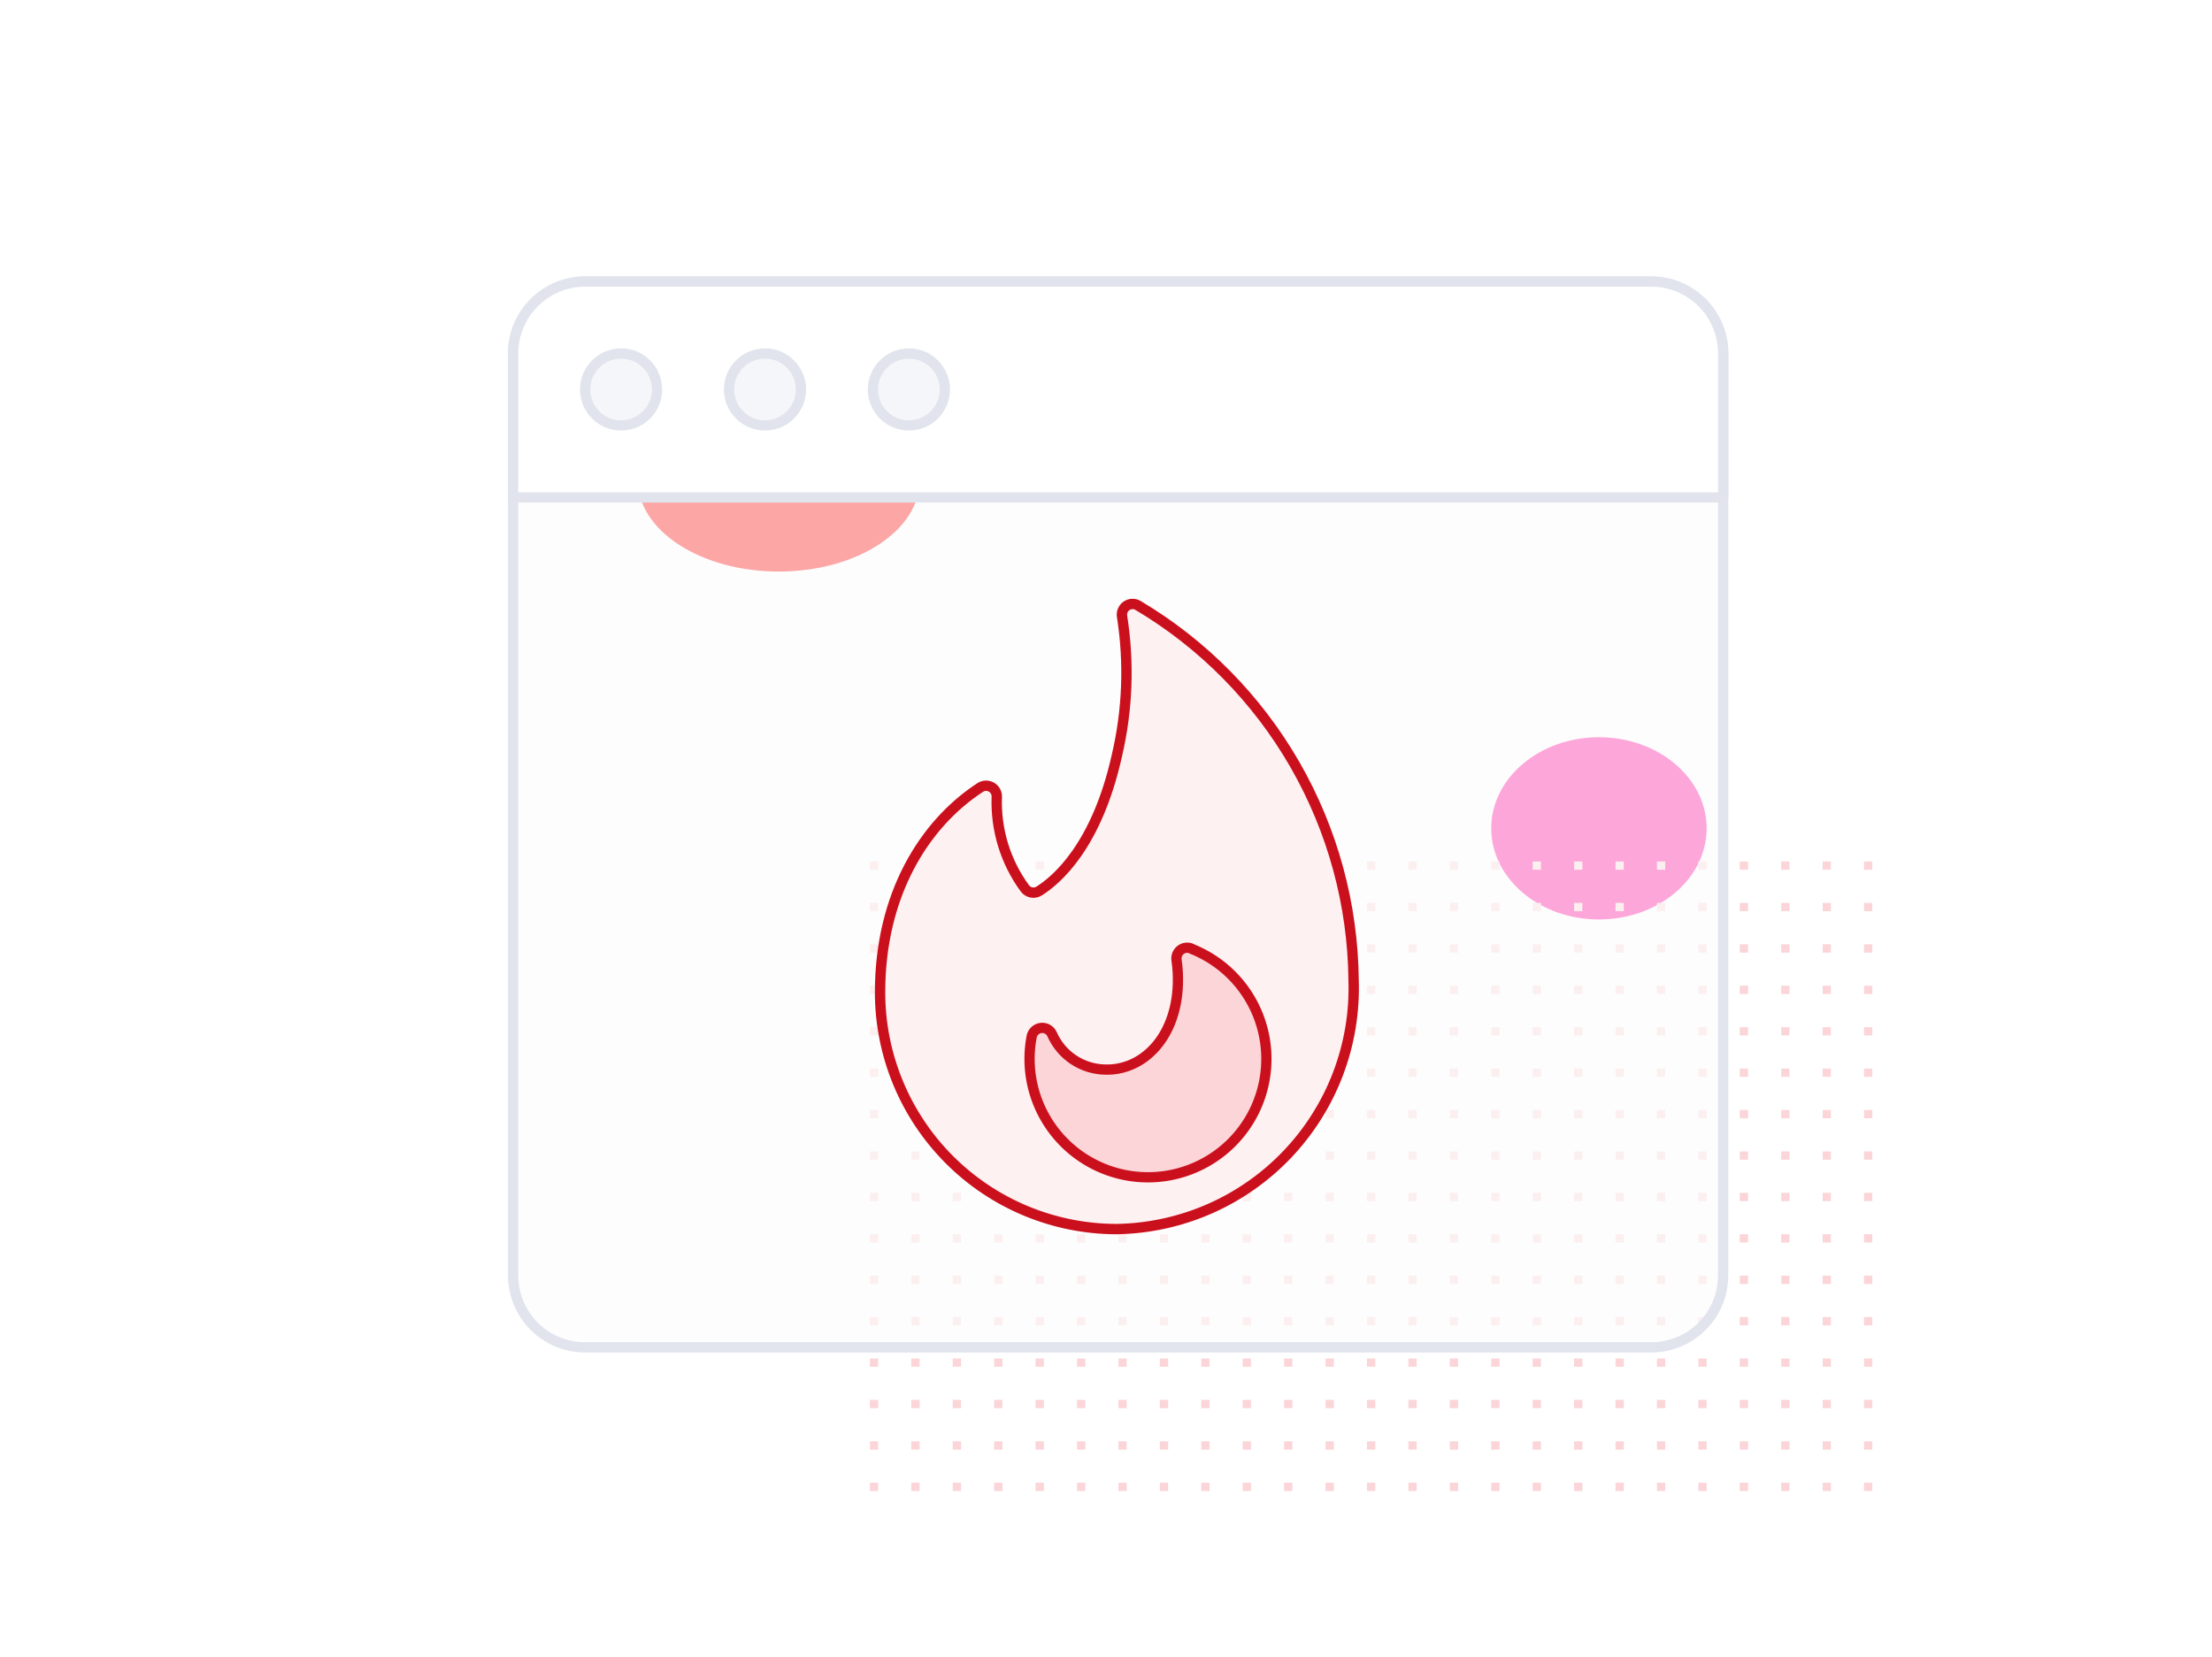 <svg width="267" height="200" viewBox="0 0 267 200" fill="none" xmlns="http://www.w3.org/2000/svg">
<g clip-path="url(#clip0_2902_6992)">
<g filter="url(#filter0_f_2902_6992)">
<ellipse cx="193" cy="100" rx="13" ry="11" fill="#FF0099"/>
</g>
<g filter="url(#filter1_f_2902_6992)">
<ellipse cx="94" cy="58" rx="17" ry="11" fill="#FF0000"/>
</g>
<g clip-path="url(#clip1_2902_6992)">
<rect x="105" y="104" width="1" height="1" fill="#FBD5D8"/>
<rect x="105" y="109" width="1" height="1" fill="#FBD5D8"/>
<rect x="105" y="114" width="1" height="1" fill="#FBD5D8"/>
<rect x="105" y="119" width="1" height="1" fill="#FBD5D8"/>
<rect x="105" y="124" width="1" height="1" fill="#FBD5D8"/>
<rect x="105" y="129" width="1" height="1" fill="#FBD5D8"/>
<rect x="105" y="134" width="1" height="1" fill="#FBD5D8"/>
<rect x="105" y="139" width="1" height="1" fill="#FBD5D8"/>
<rect x="105" y="144" width="1" height="1" fill="#FBD5D8"/>
<rect x="105" y="149" width="1" height="1" fill="#FBD5D8"/>
<rect x="105" y="154" width="1" height="1" fill="#FBD5D8"/>
<rect x="105" y="159" width="1" height="1" fill="#FBD5D8"/>
<rect x="105" y="164" width="1" height="1" fill="#FBD5D8"/>
<rect x="105" y="169" width="1" height="1" fill="#FBD5D8"/>
<rect x="105" y="174" width="1" height="1" fill="#FBD5D8"/>
<rect x="105" y="179" width="1" height="1" fill="#FBD5D8"/>
</g>
<g clip-path="url(#clip2_2902_6992)">
<rect x="110" y="104" width="1" height="1" fill="#FBD5D8"/>
<rect x="110" y="109" width="1" height="1" fill="#FBD5D8"/>
<rect x="110" y="114" width="1" height="1" fill="#FBD5D8"/>
<rect x="110" y="119" width="1" height="1" fill="#FBD5D8"/>
<rect x="110" y="124" width="1" height="1" fill="#FBD5D8"/>
<rect x="110" y="129" width="1" height="1" fill="#FBD5D8"/>
<rect x="110" y="134" width="1" height="1" fill="#FBD5D8"/>
<rect x="110" y="139" width="1" height="1" fill="#FBD5D8"/>
<rect x="110" y="144" width="1" height="1" fill="#FBD5D8"/>
<rect x="110" y="149" width="1" height="1" fill="#FBD5D8"/>
<rect x="110" y="154" width="1" height="1" fill="#FBD5D8"/>
<rect x="110" y="159" width="1" height="1" fill="#FBD5D8"/>
<rect x="110" y="164" width="1" height="1" fill="#FBD5D8"/>
<rect x="110" y="169" width="1" height="1" fill="#FBD5D8"/>
<rect x="110" y="174" width="1" height="1" fill="#FBD5D8"/>
<rect x="110" y="179" width="1" height="1" fill="#FBD5D8"/>
</g>
<g clip-path="url(#clip3_2902_6992)">
<rect x="115" y="104" width="1" height="1" fill="#FBD5D8"/>
<rect x="115" y="109" width="1" height="1" fill="#FBD5D8"/>
<rect x="115" y="114" width="1" height="1" fill="#FBD5D8"/>
<rect x="115" y="119" width="1" height="1" fill="#FBD5D8"/>
<rect x="115" y="124" width="1" height="1" fill="#FBD5D8"/>
<rect x="115" y="129" width="1" height="1" fill="#FBD5D8"/>
<rect x="115" y="134" width="1" height="1" fill="#FBD5D8"/>
<rect x="115" y="139" width="1" height="1" fill="#FBD5D8"/>
<rect x="115" y="144" width="1" height="1" fill="#FBD5D8"/>
<rect x="115" y="149" width="1" height="1" fill="#FBD5D8"/>
<rect x="115" y="154" width="1" height="1" fill="#FBD5D8"/>
<rect x="115" y="159" width="1" height="1" fill="#FBD5D8"/>
<rect x="115" y="164" width="1" height="1" fill="#FBD5D8"/>
<rect x="115" y="169" width="1" height="1" fill="#FBD5D8"/>
<rect x="115" y="174" width="1" height="1" fill="#FBD5D8"/>
<rect x="115" y="179" width="1" height="1" fill="#FBD5D8"/>
</g>
<g clip-path="url(#clip4_2902_6992)">
<rect x="120" y="104" width="1" height="1" fill="#FBD5D8"/>
<rect x="120" y="109" width="1" height="1" fill="#FBD5D8"/>
<rect x="120" y="114" width="1" height="1" fill="#FBD5D8"/>
<rect x="120" y="119" width="1" height="1" fill="#FBD5D8"/>
<rect x="120" y="124" width="1" height="1" fill="#FBD5D8"/>
<rect x="120" y="129" width="1" height="1" fill="#FBD5D8"/>
<rect x="120" y="134" width="1" height="1" fill="#FBD5D8"/>
<rect x="120" y="139" width="1" height="1" fill="#FBD5D8"/>
<rect x="120" y="144" width="1" height="1" fill="#FBD5D8"/>
<rect x="120" y="149" width="1" height="1" fill="#FBD5D8"/>
<rect x="120" y="154" width="1" height="1" fill="#FBD5D8"/>
<rect x="120" y="159" width="1" height="1" fill="#FBD5D8"/>
<rect x="120" y="164" width="1" height="1" fill="#FBD5D8"/>
<rect x="120" y="169" width="1" height="1" fill="#FBD5D8"/>
<rect x="120" y="174" width="1" height="1" fill="#FBD5D8"/>
<rect x="120" y="179" width="1" height="1" fill="#FBD5D8"/>
</g>
<g clip-path="url(#clip5_2902_6992)">
<rect x="125" y="104" width="1" height="1" fill="#FBD5D8"/>
<rect x="125" y="109" width="1" height="1" fill="#FBD5D8"/>
<rect x="125" y="114" width="1" height="1" fill="#FBD5D8"/>
<rect x="125" y="119" width="1" height="1" fill="#FBD5D8"/>
<rect x="125" y="124" width="1" height="1" fill="#FBD5D8"/>
<rect x="125" y="129" width="1" height="1" fill="#FBD5D8"/>
<rect x="125" y="134" width="1" height="1" fill="#FBD5D8"/>
<rect x="125" y="139" width="1" height="1" fill="#FBD5D8"/>
<rect x="125" y="144" width="1" height="1" fill="#FBD5D8"/>
<rect x="125" y="149" width="1" height="1" fill="#FBD5D8"/>
<rect x="125" y="154" width="1" height="1" fill="#FBD5D8"/>
<rect x="125" y="159" width="1" height="1" fill="#FBD5D8"/>
<rect x="125" y="164" width="1" height="1" fill="#FBD5D8"/>
<rect x="125" y="169" width="1" height="1" fill="#FBD5D8"/>
<rect x="125" y="174" width="1" height="1" fill="#FBD5D8"/>
<rect x="125" y="179" width="1" height="1" fill="#FBD5D8"/>
</g>
<g clip-path="url(#clip6_2902_6992)">
<rect x="130" y="104" width="1" height="1" fill="#FBD5D8"/>
<rect x="130" y="109" width="1" height="1" fill="#FBD5D8"/>
<rect x="130" y="114" width="1" height="1" fill="#FBD5D8"/>
<rect x="130" y="119" width="1" height="1" fill="#FBD5D8"/>
<rect x="130" y="124" width="1" height="1" fill="#FBD5D8"/>
<rect x="130" y="129" width="1" height="1" fill="#FBD5D8"/>
<rect x="130" y="134" width="1" height="1" fill="#FBD5D8"/>
<rect x="130" y="139" width="1" height="1" fill="#FBD5D8"/>
<rect x="130" y="144" width="1" height="1" fill="#FBD5D8"/>
<rect x="130" y="149" width="1" height="1" fill="#FBD5D8"/>
<rect x="130" y="154" width="1" height="1" fill="#FBD5D8"/>
<rect x="130" y="159" width="1" height="1" fill="#FBD5D8"/>
<rect x="130" y="164" width="1" height="1" fill="#FBD5D8"/>
<rect x="130" y="169" width="1" height="1" fill="#FBD5D8"/>
<rect x="130" y="174" width="1" height="1" fill="#FBD5D8"/>
<rect x="130" y="179" width="1" height="1" fill="#FBD5D8"/>
</g>
<g clip-path="url(#clip7_2902_6992)">
<rect x="135" y="104" width="1" height="1" fill="#FBD5D8"/>
<rect x="135" y="109" width="1" height="1" fill="#FBD5D8"/>
<rect x="135" y="114" width="1" height="1" fill="#FBD5D8"/>
<rect x="135" y="119" width="1" height="1" fill="#FBD5D8"/>
<rect x="135" y="124" width="1" height="1" fill="#FBD5D8"/>
<rect x="135" y="129" width="1" height="1" fill="#FBD5D8"/>
<rect x="135" y="134" width="1" height="1" fill="#FBD5D8"/>
<rect x="135" y="139" width="1" height="1" fill="#FBD5D8"/>
<rect x="135" y="144" width="1" height="1" fill="#FBD5D8"/>
<rect x="135" y="149" width="1" height="1" fill="#FBD5D8"/>
<rect x="135" y="154" width="1" height="1" fill="#FBD5D8"/>
<rect x="135" y="159" width="1" height="1" fill="#FBD5D8"/>
<rect x="135" y="164" width="1" height="1" fill="#FBD5D8"/>
<rect x="135" y="169" width="1" height="1" fill="#FBD5D8"/>
<rect x="135" y="174" width="1" height="1" fill="#FBD5D8"/>
<rect x="135" y="179" width="1" height="1" fill="#FBD5D8"/>
</g>
<g clip-path="url(#clip8_2902_6992)">
<rect x="140" y="104" width="1" height="1" fill="#FBD5D8"/>
<rect x="140" y="109" width="1" height="1" fill="#FBD5D8"/>
<rect x="140" y="114" width="1" height="1" fill="#FBD5D8"/>
<rect x="140" y="119" width="1" height="1" fill="#FBD5D8"/>
<rect x="140" y="124" width="1" height="1" fill="#FBD5D8"/>
<rect x="140" y="129" width="1" height="1" fill="#FBD5D8"/>
<rect x="140" y="134" width="1" height="1" fill="#FBD5D8"/>
<rect x="140" y="139" width="1" height="1" fill="#FBD5D8"/>
<rect x="140" y="144" width="1" height="1" fill="#FBD5D8"/>
<rect x="140" y="149" width="1" height="1" fill="#FBD5D8"/>
<rect x="140" y="154" width="1" height="1" fill="#FBD5D8"/>
<rect x="140" y="159" width="1" height="1" fill="#FBD5D8"/>
<rect x="140" y="164" width="1" height="1" fill="#FBD5D8"/>
<rect x="140" y="169" width="1" height="1" fill="#FBD5D8"/>
<rect x="140" y="174" width="1" height="1" fill="#FBD5D8"/>
<rect x="140" y="179" width="1" height="1" fill="#FBD5D8"/>
</g>
<g clip-path="url(#clip9_2902_6992)">
<rect x="145" y="104" width="1" height="1" fill="#FBD5D8"/>
<rect x="145" y="109" width="1" height="1" fill="#FBD5D8"/>
<rect x="145" y="114" width="1" height="1" fill="#FBD5D8"/>
<rect x="145" y="119" width="1" height="1" fill="#FBD5D8"/>
<rect x="145" y="124" width="1" height="1" fill="#FBD5D8"/>
<rect x="145" y="129" width="1" height="1" fill="#FBD5D8"/>
<rect x="145" y="134" width="1" height="1" fill="#FBD5D8"/>
<rect x="145" y="139" width="1" height="1" fill="#FBD5D8"/>
<rect x="145" y="144" width="1" height="1" fill="#FBD5D8"/>
<rect x="145" y="149" width="1" height="1" fill="#FBD5D8"/>
<rect x="145" y="154" width="1" height="1" fill="#FBD5D8"/>
<rect x="145" y="159" width="1" height="1" fill="#FBD5D8"/>
<rect x="145" y="164" width="1" height="1" fill="#FBD5D8"/>
<rect x="145" y="169" width="1" height="1" fill="#FBD5D8"/>
<rect x="145" y="174" width="1" height="1" fill="#FBD5D8"/>
<rect x="145" y="179" width="1" height="1" fill="#FBD5D8"/>
</g>
<g clip-path="url(#clip10_2902_6992)">
<rect x="150" y="104" width="1" height="1" fill="#FBD5D8"/>
<rect x="150" y="109" width="1" height="1" fill="#FBD5D8"/>
<rect x="150" y="114" width="1" height="1" fill="#FBD5D8"/>
<rect x="150" y="119" width="1" height="1" fill="#FBD5D8"/>
<rect x="150" y="124" width="1" height="1" fill="#FBD5D8"/>
<rect x="150" y="129" width="1" height="1" fill="#FBD5D8"/>
<rect x="150" y="134" width="1" height="1" fill="#FBD5D8"/>
<rect x="150" y="139" width="1" height="1" fill="#FBD5D8"/>
<rect x="150" y="144" width="1" height="1" fill="#FBD5D8"/>
<rect x="150" y="149" width="1" height="1" fill="#FBD5D8"/>
<rect x="150" y="154" width="1" height="1" fill="#FBD5D8"/>
<rect x="150" y="159" width="1" height="1" fill="#FBD5D8"/>
<rect x="150" y="164" width="1" height="1" fill="#FBD5D8"/>
<rect x="150" y="169" width="1" height="1" fill="#FBD5D8"/>
<rect x="150" y="174" width="1" height="1" fill="#FBD5D8"/>
<rect x="150" y="179" width="1" height="1" fill="#FBD5D8"/>
</g>
<g clip-path="url(#clip11_2902_6992)">
<rect x="155" y="104" width="1" height="1" fill="#FBD5D8"/>
<rect x="155" y="109" width="1" height="1" fill="#FBD5D8"/>
<rect x="155" y="114" width="1" height="1" fill="#FBD5D8"/>
<rect x="155" y="119" width="1" height="1" fill="#FBD5D8"/>
<rect x="155" y="124" width="1" height="1" fill="#FBD5D8"/>
<rect x="155" y="129" width="1" height="1" fill="#FBD5D8"/>
<rect x="155" y="134" width="1" height="1" fill="#FBD5D8"/>
<rect x="155" y="139" width="1" height="1" fill="#FBD5D8"/>
<rect x="155" y="144" width="1" height="1" fill="#FBD5D8"/>
<rect x="155" y="149" width="1" height="1" fill="#FBD5D8"/>
<rect x="155" y="154" width="1" height="1" fill="#FBD5D8"/>
<rect x="155" y="159" width="1" height="1" fill="#FBD5D8"/>
<rect x="155" y="164" width="1" height="1" fill="#FBD5D8"/>
<rect x="155" y="169" width="1" height="1" fill="#FBD5D8"/>
<rect x="155" y="174" width="1" height="1" fill="#FBD5D8"/>
<rect x="155" y="179" width="1" height="1" fill="#FBD5D8"/>
</g>
<g clip-path="url(#clip12_2902_6992)">
<rect x="160" y="104" width="1" height="1" fill="#FBD5D8"/>
<rect x="160" y="109" width="1" height="1" fill="#FBD5D8"/>
<rect x="160" y="114" width="1" height="1" fill="#FBD5D8"/>
<rect x="160" y="119" width="1" height="1" fill="#FBD5D8"/>
<rect x="160" y="124" width="1" height="1" fill="#FBD5D8"/>
<rect x="160" y="129" width="1" height="1" fill="#FBD5D8"/>
<rect x="160" y="134" width="1" height="1" fill="#FBD5D8"/>
<rect x="160" y="139" width="1" height="1" fill="#FBD5D8"/>
<rect x="160" y="144" width="1" height="1" fill="#FBD5D8"/>
<rect x="160" y="149" width="1" height="1" fill="#FBD5D8"/>
<rect x="160" y="154" width="1" height="1" fill="#FBD5D8"/>
<rect x="160" y="159" width="1" height="1" fill="#FBD5D8"/>
<rect x="160" y="164" width="1" height="1" fill="#FBD5D8"/>
<rect x="160" y="169" width="1" height="1" fill="#FBD5D8"/>
<rect x="160" y="174" width="1" height="1" fill="#FBD5D8"/>
<rect x="160" y="179" width="1" height="1" fill="#FBD5D8"/>
</g>
<g clip-path="url(#clip13_2902_6992)">
<rect x="165" y="104" width="1" height="1" fill="#FBD5D8"/>
<rect x="165" y="109" width="1" height="1" fill="#FBD5D8"/>
<rect x="165" y="114" width="1" height="1" fill="#FBD5D8"/>
<rect x="165" y="119" width="1" height="1" fill="#FBD5D8"/>
<rect x="165" y="124" width="1" height="1" fill="#FBD5D8"/>
<rect x="165" y="129" width="1" height="1" fill="#FBD5D8"/>
<rect x="165" y="134" width="1" height="1" fill="#FBD5D8"/>
<rect x="165" y="139" width="1" height="1" fill="#FBD5D8"/>
<rect x="165" y="144" width="1" height="1" fill="#FBD5D8"/>
<rect x="165" y="149" width="1" height="1" fill="#FBD5D8"/>
<rect x="165" y="154" width="1" height="1" fill="#FBD5D8"/>
<rect x="165" y="159" width="1" height="1" fill="#FBD5D8"/>
<rect x="165" y="164" width="1" height="1" fill="#FBD5D8"/>
<rect x="165" y="169" width="1" height="1" fill="#FBD5D8"/>
<rect x="165" y="174" width="1" height="1" fill="#FBD5D8"/>
<rect x="165" y="179" width="1" height="1" fill="#FBD5D8"/>
</g>
<g clip-path="url(#clip14_2902_6992)">
<rect x="170" y="104" width="1" height="1" fill="#FBD5D8"/>
<rect x="170" y="109" width="1" height="1" fill="#FBD5D8"/>
<rect x="170" y="114" width="1" height="1" fill="#FBD5D8"/>
<rect x="170" y="119" width="1" height="1" fill="#FBD5D8"/>
<rect x="170" y="124" width="1" height="1" fill="#FBD5D8"/>
<rect x="170" y="129" width="1" height="1" fill="#FBD5D8"/>
<rect x="170" y="134" width="1" height="1" fill="#FBD5D8"/>
<rect x="170" y="139" width="1" height="1" fill="#FBD5D8"/>
<rect x="170" y="144" width="1" height="1" fill="#FBD5D8"/>
<rect x="170" y="149" width="1" height="1" fill="#FBD5D8"/>
<rect x="170" y="154" width="1" height="1" fill="#FBD5D8"/>
<rect x="170" y="159" width="1" height="1" fill="#FBD5D8"/>
<rect x="170" y="164" width="1" height="1" fill="#FBD5D8"/>
<rect x="170" y="169" width="1" height="1" fill="#FBD5D8"/>
<rect x="170" y="174" width="1" height="1" fill="#FBD5D8"/>
<rect x="170" y="179" width="1" height="1" fill="#FBD5D8"/>
</g>
<g clip-path="url(#clip15_2902_6992)">
<rect x="175" y="104" width="1" height="1" fill="#FBD5D8"/>
<rect x="175" y="109" width="1" height="1" fill="#FBD5D8"/>
<rect x="175" y="114" width="1" height="1" fill="#FBD5D8"/>
<rect x="175" y="119" width="1" height="1" fill="#FBD5D8"/>
<rect x="175" y="124" width="1" height="1" fill="#FBD5D8"/>
<rect x="175" y="129" width="1" height="1" fill="#FBD5D8"/>
<rect x="175" y="134" width="1" height="1" fill="#FBD5D8"/>
<rect x="175" y="139" width="1" height="1" fill="#FBD5D8"/>
<rect x="175" y="144" width="1" height="1" fill="#FBD5D8"/>
<rect x="175" y="149" width="1" height="1" fill="#FBD5D8"/>
<rect x="175" y="154" width="1" height="1" fill="#FBD5D8"/>
<rect x="175" y="159" width="1" height="1" fill="#FBD5D8"/>
<rect x="175" y="164" width="1" height="1" fill="#FBD5D8"/>
<rect x="175" y="169" width="1" height="1" fill="#FBD5D8"/>
<rect x="175" y="174" width="1" height="1" fill="#FBD5D8"/>
<rect x="175" y="179" width="1" height="1" fill="#FBD5D8"/>
</g>
<g clip-path="url(#clip16_2902_6992)">
<rect x="180" y="104" width="1" height="1" fill="#FBD5D8"/>
<rect x="180" y="109" width="1" height="1" fill="#FBD5D8"/>
<rect x="180" y="114" width="1" height="1" fill="#FBD5D8"/>
<rect x="180" y="119" width="1" height="1" fill="#FBD5D8"/>
<rect x="180" y="124" width="1" height="1" fill="#FBD5D8"/>
<rect x="180" y="129" width="1" height="1" fill="#FBD5D8"/>
<rect x="180" y="134" width="1" height="1" fill="#FBD5D8"/>
<rect x="180" y="139" width="1" height="1" fill="#FBD5D8"/>
<rect x="180" y="144" width="1" height="1" fill="#FBD5D8"/>
<rect x="180" y="149" width="1" height="1" fill="#FBD5D8"/>
<rect x="180" y="154" width="1" height="1" fill="#FBD5D8"/>
<rect x="180" y="159" width="1" height="1" fill="#FBD5D8"/>
<rect x="180" y="164" width="1" height="1" fill="#FBD5D8"/>
<rect x="180" y="169" width="1" height="1" fill="#FBD5D8"/>
<rect x="180" y="174" width="1" height="1" fill="#FBD5D8"/>
<rect x="180" y="179" width="1" height="1" fill="#FBD5D8"/>
</g>
<g clip-path="url(#clip17_2902_6992)">
<rect x="185" y="104" width="1" height="1" fill="#FBD5D8"/>
<rect x="185" y="109" width="1" height="1" fill="#FBD5D8"/>
<rect x="185" y="114" width="1" height="1" fill="#FBD5D8"/>
<rect x="185" y="119" width="1" height="1" fill="#FBD5D8"/>
<rect x="185" y="124" width="1" height="1" fill="#FBD5D8"/>
<rect x="185" y="129" width="1" height="1" fill="#FBD5D8"/>
<rect x="185" y="134" width="1" height="1" fill="#FBD5D8"/>
<rect x="185" y="139" width="1" height="1" fill="#FBD5D8"/>
<rect x="185" y="144" width="1" height="1" fill="#FBD5D8"/>
<rect x="185" y="149" width="1" height="1" fill="#FBD5D8"/>
<rect x="185" y="154" width="1" height="1" fill="#FBD5D8"/>
<rect x="185" y="159" width="1" height="1" fill="#FBD5D8"/>
<rect x="185" y="164" width="1" height="1" fill="#FBD5D8"/>
<rect x="185" y="169" width="1" height="1" fill="#FBD5D8"/>
<rect x="185" y="174" width="1" height="1" fill="#FBD5D8"/>
<rect x="185" y="179" width="1" height="1" fill="#FBD5D8"/>
</g>
<g clip-path="url(#clip18_2902_6992)">
<rect x="190" y="104" width="1" height="1" fill="#FBD5D8"/>
<rect x="190" y="109" width="1" height="1" fill="#FBD5D8"/>
<rect x="190" y="114" width="1" height="1" fill="#FBD5D8"/>
<rect x="190" y="119" width="1" height="1" fill="#FBD5D8"/>
<rect x="190" y="124" width="1" height="1" fill="#FBD5D8"/>
<rect x="190" y="129" width="1" height="1" fill="#FBD5D8"/>
<rect x="190" y="134" width="1" height="1" fill="#FBD5D8"/>
<rect x="190" y="139" width="1" height="1" fill="#FBD5D8"/>
<rect x="190" y="144" width="1" height="1" fill="#FBD5D8"/>
<rect x="190" y="149" width="1" height="1" fill="#FBD5D8"/>
<rect x="190" y="154" width="1" height="1" fill="#FBD5D8"/>
<rect x="190" y="159" width="1" height="1" fill="#FBD5D8"/>
<rect x="190" y="164" width="1" height="1" fill="#FBD5D8"/>
<rect x="190" y="169" width="1" height="1" fill="#FBD5D8"/>
<rect x="190" y="174" width="1" height="1" fill="#FBD5D8"/>
<rect x="190" y="179" width="1" height="1" fill="#FBD5D8"/>
</g>
<g clip-path="url(#clip19_2902_6992)">
<rect x="195" y="104" width="1" height="1" fill="#FBD5D8"/>
<rect x="195" y="109" width="1" height="1" fill="#FBD5D8"/>
<rect x="195" y="114" width="1" height="1" fill="#FBD5D8"/>
<rect x="195" y="119" width="1" height="1" fill="#FBD5D8"/>
<rect x="195" y="124" width="1" height="1" fill="#FBD5D8"/>
<rect x="195" y="129" width="1" height="1" fill="#FBD5D8"/>
<rect x="195" y="134" width="1" height="1" fill="#FBD5D8"/>
<rect x="195" y="139" width="1" height="1" fill="#FBD5D8"/>
<rect x="195" y="144" width="1" height="1" fill="#FBD5D8"/>
<rect x="195" y="149" width="1" height="1" fill="#FBD5D8"/>
<rect x="195" y="154" width="1" height="1" fill="#FBD5D8"/>
<rect x="195" y="159" width="1" height="1" fill="#FBD5D8"/>
<rect x="195" y="164" width="1" height="1" fill="#FBD5D8"/>
<rect x="195" y="169" width="1" height="1" fill="#FBD5D8"/>
<rect x="195" y="174" width="1" height="1" fill="#FBD5D8"/>
<rect x="195" y="179" width="1" height="1" fill="#FBD5D8"/>
</g>
<g clip-path="url(#clip20_2902_6992)">
<rect x="200" y="104" width="1" height="1" fill="#FBD5D8"/>
<rect x="200" y="109" width="1" height="1" fill="#FBD5D8"/>
<rect x="200" y="114" width="1" height="1" fill="#FBD5D8"/>
<rect x="200" y="119" width="1" height="1" fill="#FBD5D8"/>
<rect x="200" y="124" width="1" height="1" fill="#FBD5D8"/>
<rect x="200" y="129" width="1" height="1" fill="#FBD5D8"/>
<rect x="200" y="134" width="1" height="1" fill="#FBD5D8"/>
<rect x="200" y="139" width="1" height="1" fill="#FBD5D8"/>
<rect x="200" y="144" width="1" height="1" fill="#FBD5D8"/>
<rect x="200" y="149" width="1" height="1" fill="#FBD5D8"/>
<rect x="200" y="154" width="1" height="1" fill="#FBD5D8"/>
<rect x="200" y="159" width="1" height="1" fill="#FBD5D8"/>
<rect x="200" y="164" width="1" height="1" fill="#FBD5D8"/>
<rect x="200" y="169" width="1" height="1" fill="#FBD5D8"/>
<rect x="200" y="174" width="1" height="1" fill="#FBD5D8"/>
<rect x="200" y="179" width="1" height="1" fill="#FBD5D8"/>
</g>
<g clip-path="url(#clip21_2902_6992)">
<rect x="205" y="104" width="1" height="1" fill="#FBD5D8"/>
<rect x="205" y="109" width="1" height="1" fill="#FBD5D8"/>
<rect x="205" y="114" width="1" height="1" fill="#FBD5D8"/>
<rect x="205" y="119" width="1" height="1" fill="#FBD5D8"/>
<rect x="205" y="124" width="1" height="1" fill="#FBD5D8"/>
<rect x="205" y="129" width="1" height="1" fill="#FBD5D8"/>
<rect x="205" y="134" width="1" height="1" fill="#FBD5D8"/>
<rect x="205" y="139" width="1" height="1" fill="#FBD5D8"/>
<rect x="205" y="144" width="1" height="1" fill="#FBD5D8"/>
<rect x="205" y="149" width="1" height="1" fill="#FBD5D8"/>
<rect x="205" y="154" width="1" height="1" fill="#FBD5D8"/>
<rect x="205" y="159" width="1" height="1" fill="#FBD5D8"/>
<rect x="205" y="164" width="1" height="1" fill="#FBD5D8"/>
<rect x="205" y="169" width="1" height="1" fill="#FBD5D8"/>
<rect x="205" y="174" width="1" height="1" fill="#FBD5D8"/>
<rect x="205" y="179" width="1" height="1" fill="#FBD5D8"/>
</g>
<g clip-path="url(#clip22_2902_6992)">
<rect x="210" y="104" width="1" height="1" fill="#FBD5D8"/>
<rect x="210" y="109" width="1" height="1" fill="#FBD5D8"/>
<rect x="210" y="114" width="1" height="1" fill="#FBD5D8"/>
<rect x="210" y="119" width="1" height="1" fill="#FBD5D8"/>
<rect x="210" y="124" width="1" height="1" fill="#FBD5D8"/>
<rect x="210" y="129" width="1" height="1" fill="#FBD5D8"/>
<rect x="210" y="134" width="1" height="1" fill="#FBD5D8"/>
<rect x="210" y="139" width="1" height="1" fill="#FBD5D8"/>
<rect x="210" y="144" width="1" height="1" fill="#FBD5D8"/>
<rect x="210" y="149" width="1" height="1" fill="#FBD5D8"/>
<rect x="210" y="154" width="1" height="1" fill="#FBD5D8"/>
<rect x="210" y="159" width="1" height="1" fill="#FBD5D8"/>
<rect x="210" y="164" width="1" height="1" fill="#FBD5D8"/>
<rect x="210" y="169" width="1" height="1" fill="#FBD5D8"/>
<rect x="210" y="174" width="1" height="1" fill="#FBD5D8"/>
<rect x="210" y="179" width="1" height="1" fill="#FBD5D8"/>
</g>
<g clip-path="url(#clip23_2902_6992)">
<rect x="215" y="104" width="1" height="1" fill="#FBD5D8"/>
<rect x="215" y="109" width="1" height="1" fill="#FBD5D8"/>
<rect x="215" y="114" width="1" height="1" fill="#FBD5D8"/>
<rect x="215" y="119" width="1" height="1" fill="#FBD5D8"/>
<rect x="215" y="124" width="1" height="1" fill="#FBD5D8"/>
<rect x="215" y="129" width="1" height="1" fill="#FBD5D8"/>
<rect x="215" y="134" width="1" height="1" fill="#FBD5D8"/>
<rect x="215" y="139" width="1" height="1" fill="#FBD5D8"/>
<rect x="215" y="144" width="1" height="1" fill="#FBD5D8"/>
<rect x="215" y="149" width="1" height="1" fill="#FBD5D8"/>
<rect x="215" y="154" width="1" height="1" fill="#FBD5D8"/>
<rect x="215" y="159" width="1" height="1" fill="#FBD5D8"/>
<rect x="215" y="164" width="1" height="1" fill="#FBD5D8"/>
<rect x="215" y="169" width="1" height="1" fill="#FBD5D8"/>
<rect x="215" y="174" width="1" height="1" fill="#FBD5D8"/>
<rect x="215" y="179" width="1" height="1" fill="#FBD5D8"/>
</g>
<g clip-path="url(#clip24_2902_6992)">
<rect x="220" y="104" width="1" height="1" fill="#FBD5D8"/>
<rect x="220" y="109" width="1" height="1" fill="#FBD5D8"/>
<rect x="220" y="114" width="1" height="1" fill="#FBD5D8"/>
<rect x="220" y="119" width="1" height="1" fill="#FBD5D8"/>
<rect x="220" y="124" width="1" height="1" fill="#FBD5D8"/>
<rect x="220" y="129" width="1" height="1" fill="#FBD5D8"/>
<rect x="220" y="134" width="1" height="1" fill="#FBD5D8"/>
<rect x="220" y="139" width="1" height="1" fill="#FBD5D8"/>
<rect x="220" y="144" width="1" height="1" fill="#FBD5D8"/>
<rect x="220" y="149" width="1" height="1" fill="#FBD5D8"/>
<rect x="220" y="154" width="1" height="1" fill="#FBD5D8"/>
<rect x="220" y="159" width="1" height="1" fill="#FBD5D8"/>
<rect x="220" y="164" width="1" height="1" fill="#FBD5D8"/>
<rect x="220" y="169" width="1" height="1" fill="#FBD5D8"/>
<rect x="220" y="174" width="1" height="1" fill="#FBD5D8"/>
<rect x="220" y="179" width="1" height="1" fill="#FBD5D8"/>
</g>
<g clip-path="url(#clip25_2902_6992)">
<rect x="225" y="104" width="1" height="1" fill="#FBD5D8"/>
<rect x="225" y="109" width="1" height="1" fill="#FBD5D8"/>
<rect x="225" y="114" width="1" height="1" fill="#FBD5D8"/>
<rect x="225" y="119" width="1" height="1" fill="#FBD5D8"/>
<rect x="225" y="124" width="1" height="1" fill="#FBD5D8"/>
<rect x="225" y="129" width="1" height="1" fill="#FBD5D8"/>
<rect x="225" y="134" width="1" height="1" fill="#FBD5D8"/>
<rect x="225" y="139" width="1" height="1" fill="#FBD5D8"/>
<rect x="225" y="144" width="1" height="1" fill="#FBD5D8"/>
<rect x="225" y="149" width="1" height="1" fill="#FBD5D8"/>
<rect x="225" y="154" width="1" height="1" fill="#FBD5D8"/>
<rect x="225" y="159" width="1" height="1" fill="#FBD5D8"/>
<rect x="225" y="164" width="1" height="1" fill="#FBD5D8"/>
<rect x="225" y="169" width="1" height="1" fill="#FBD5D8"/>
<rect x="225" y="174" width="1" height="1" fill="#FBD5D8"/>
<rect x="225" y="179" width="1" height="1" fill="#FBD5D8"/>
</g>
<path d="M199.308 33.989H70.624C65.828 33.989 61.94 37.877 61.94 42.673V153.973C61.94 158.769 65.828 162.658 70.624 162.658H199.308C204.104 162.658 207.993 158.769 207.993 153.973V42.673C207.993 37.877 204.104 33.989 199.308 33.989Z" fill="#141A2B" fill-opacity="0.02"/>
<g filter="url(#filter2_b_2902_6992)">
<path d="M199.308 33.989H70.624C65.828 33.989 61.94 37.877 61.94 42.673V153.973C61.94 158.769 65.828 162.658 70.624 162.658H199.308C204.104 162.658 207.993 158.769 207.993 153.973V42.673C207.993 37.877 204.104 33.989 199.308 33.989Z" fill="white" fill-opacity="0.65"/>
<path d="M199.308 33.989H70.624C65.828 33.989 61.94 37.877 61.94 42.673V153.973C61.94 158.769 65.828 162.658 70.624 162.658H199.308C204.104 162.658 207.993 158.769 207.993 153.973V42.673C207.993 37.877 204.104 33.989 199.308 33.989Z" stroke="#E1E4ED" stroke-width="1.238" stroke-linejoin="round"/>
</g>
<path d="M199.308 33.989H70.627C68.323 33.989 66.113 34.904 64.484 36.533C62.855 38.162 61.94 40.371 61.94 42.675V60.047H208V42.675C208 41.534 207.775 40.404 207.338 39.35C206.901 38.296 206.261 37.338 205.454 36.531C204.647 35.724 203.689 35.085 202.634 34.648C201.58 34.212 200.449 33.988 199.308 33.989Z" fill="white"/>
<path d="M199.308 33.989H70.627C68.323 33.989 66.113 34.904 64.484 36.533C62.855 38.162 61.94 40.371 61.94 42.675V60.047H208V42.675C208 41.534 207.775 40.404 207.338 39.35C206.901 38.296 206.261 37.338 205.454 36.531C204.647 35.724 203.689 35.085 202.634 34.648C201.58 34.212 200.449 33.988 199.308 33.989Z" stroke="#E1E4ED" stroke-width="1.238" stroke-linejoin="round"/>
<path d="M74.969 51.36C77.367 51.36 79.311 49.416 79.311 47.017C79.311 44.619 77.367 42.675 74.969 42.675C72.571 42.675 70.627 44.619 70.627 47.017C70.627 49.416 72.571 51.36 74.969 51.36Z" fill="#182D66" fill-opacity="0.04" stroke="#E1E4ED" stroke-width="1.238" stroke-linejoin="round"/>
<path d="M92.338 51.36C94.736 51.36 96.68 49.416 96.68 47.017C96.68 44.619 94.736 42.675 92.338 42.675C89.94 42.675 87.996 44.619 87.996 47.017C87.996 49.416 89.94 51.36 92.338 51.36Z" fill="#182D66" fill-opacity="0.04" stroke="#E1E4ED" stroke-width="1.238" stroke-linecap="round" stroke-linejoin="round"/>
<path d="M109.709 51.36C112.107 51.36 114.051 49.416 114.051 47.017C114.051 44.619 112.107 42.675 109.709 42.675C107.311 42.675 105.367 44.619 105.367 47.017C105.367 49.416 107.311 51.36 109.709 51.36Z" fill="#182D66" fill-opacity="0.04" stroke="#E1E4ED" stroke-width="1.238" stroke-linejoin="round"/>
<g filter="url(#filter3_d_2902_6992)">
<path d="M120.319 96.175C120.167 100.144 121.363 104.048 123.711 107.251C123.905 107.509 124.189 107.684 124.506 107.742C124.824 107.8 125.151 107.737 125.424 107.566C127.523 106.254 132.385 102.139 134.816 91.204C136.105 85.704 136.317 80.006 135.44 74.425C135.397 74.182 135.425 73.931 135.52 73.703C135.615 73.475 135.773 73.279 135.976 73.139C136.18 72.998 136.419 72.919 136.666 72.91C136.912 72.902 137.156 72.964 137.369 73.091C145.226 77.764 151.747 84.382 156.304 92.308C160.861 100.233 163.3 109.198 163.387 118.339C163.514 122.203 162.87 126.054 161.492 129.666C160.113 133.277 158.029 136.578 155.36 139.375C152.691 142.172 149.491 144.409 145.948 145.955C142.404 147.5 138.588 148.324 134.722 148.378C127.157 148.353 119.909 145.33 114.568 139.972C109.227 134.613 106.228 127.356 106.228 119.79C106.228 108.029 111.551 99.463 118.341 95.052C118.539 94.928 118.767 94.86 119 94.855C119.233 94.85 119.463 94.908 119.666 95.023C119.869 95.138 120.036 95.306 120.152 95.509C120.267 95.712 120.325 95.942 120.319 96.175Z" fill="#FEF1F2"/>
<path d="M120.319 96.175C120.167 100.144 121.363 104.048 123.711 107.251C123.905 107.509 124.189 107.684 124.506 107.742C124.824 107.8 125.151 107.737 125.424 107.566C127.523 106.254 132.385 102.139 134.816 91.204C136.105 85.704 136.317 80.006 135.44 74.425C135.397 74.182 135.425 73.931 135.52 73.703C135.615 73.475 135.773 73.279 135.976 73.139C136.18 72.998 136.419 72.919 136.666 72.91C136.912 72.902 137.156 72.964 137.369 73.091C145.226 77.764 151.747 84.382 156.304 92.308C160.861 100.233 163.3 109.198 163.387 118.339C163.514 122.203 162.87 126.054 161.492 129.666C160.113 133.277 158.029 136.578 155.36 139.375C152.691 142.172 149.491 144.409 145.948 145.955C142.404 147.5 138.588 148.324 134.722 148.378C127.157 148.353 119.909 145.33 114.568 139.972C109.227 134.613 106.228 127.356 106.228 119.79C106.228 108.029 111.551 99.463 118.341 95.052C118.539 94.928 118.767 94.86 119 94.855C119.233 94.85 119.463 94.908 119.666 95.023C119.869 95.138 120.036 95.306 120.152 95.509C120.267 95.712 120.325 95.942 120.319 96.175Z" stroke="#CB101D" stroke-width="1.25" stroke-linecap="round" stroke-linejoin="round"/>
</g>
<path d="M143.805 114.51C143.595 114.421 143.365 114.389 143.138 114.418C142.911 114.446 142.696 114.534 142.514 114.672C142.332 114.81 142.189 114.993 142.1 115.204C142.012 115.414 141.98 115.645 142.008 115.871C142.156 116.854 142.212 117.849 142.174 118.842C141.951 125.321 137.909 129.277 133.376 129.121C132.017 129.093 130.694 128.678 129.564 127.923C128.434 127.169 127.543 126.107 126.996 124.863C126.883 124.606 126.69 124.393 126.445 124.255C126.201 124.118 125.919 124.062 125.641 124.098C125.363 124.133 125.104 124.257 124.902 124.452C124.7 124.646 124.566 124.9 124.521 125.177C124.016 127.843 124.281 130.596 125.284 133.117C126.287 135.638 127.986 137.821 130.184 139.412C132.381 141.002 134.986 141.935 137.693 142.1C140.401 142.266 143.1 141.658 145.475 140.346C147.85 139.035 149.802 137.075 151.105 134.696C152.407 132.316 153.005 129.615 152.83 126.908C152.654 124.201 151.712 121.6 150.113 119.408C148.514 117.217 146.325 115.525 143.8 114.532L143.805 114.51Z" fill="#FBD5D8" stroke="#CB101D" stroke-width="1.238" stroke-linecap="round" stroke-linejoin="round"/>
</g>
<defs>
<filter id="filter0_f_2902_6992" x="122" y="31" width="142" height="138" filterUnits="userSpaceOnUse" color-interpolation-filters="sRGB">
<feFlood flood-opacity="0" result="BackgroundImageFix"/>
<feBlend mode="normal" in="SourceGraphic" in2="BackgroundImageFix" result="shape"/>
<feGaussianBlur stdDeviation="29" result="effect1_foregroundBlur_2902_6992"/>
</filter>
<filter id="filter1_f_2902_6992" x="19" y="-11" width="150" height="138" filterUnits="userSpaceOnUse" color-interpolation-filters="sRGB">
<feFlood flood-opacity="0" result="BackgroundImageFix"/>
<feBlend mode="normal" in="SourceGraphic" in2="BackgroundImageFix" result="shape"/>
<feGaussianBlur stdDeviation="29" result="effect1_foregroundBlur_2902_6992"/>
</filter>
<filter id="filter2_b_2902_6992" x="46.468" y="18.516" width="176.998" height="159.614" filterUnits="userSpaceOnUse" color-interpolation-filters="sRGB">
<feFlood flood-opacity="0" result="BackgroundImageFix"/>
<feGaussianBlur in="BackgroundImageFix" stdDeviation="7.427"/>
<feComposite in2="SourceAlpha" operator="in" result="effect1_backgroundBlur_2902_6992"/>
<feBlend mode="normal" in="SourceGraphic" in2="effect1_backgroundBlur_2902_6992" result="shape"/>
</filter>
<filter id="filter3_d_2902_6992" x="77.603" y="44.285" width="114.425" height="132.719" filterUnits="userSpaceOnUse" color-interpolation-filters="sRGB">
<feFlood flood-opacity="0" result="BackgroundImageFix"/>
<feColorMatrix in="SourceAlpha" type="matrix" values="0 0 0 0 0 0 0 0 0 0 0 0 0 0 0 0 0 0 127 0" result="hardAlpha"/>
<feOffset/>
<feGaussianBlur stdDeviation="14"/>
<feComposite in2="hardAlpha" operator="out"/>
<feColorMatrix type="matrix" values="0 0 0 0 1 0 0 0 0 0 0 0 0 0 0.18 0 0 0 0.1 0"/>
<feBlend mode="normal" in2="BackgroundImageFix" result="effect1_dropShadow_2902_6992"/>
<feBlend mode="normal" in="SourceGraphic" in2="effect1_dropShadow_2902_6992" result="shape"/>
</filter>
<clipPath id="clip0_2902_6992">
<rect width="267" height="200" fill="white"/>
</clipPath>
<clipPath id="clip1_2902_6992">
<rect width="1" height="76" fill="white" transform="translate(105 104)"/>
</clipPath>
<clipPath id="clip2_2902_6992">
<rect width="1" height="76" fill="white" transform="translate(110 104)"/>
</clipPath>
<clipPath id="clip3_2902_6992">
<rect width="1" height="76" fill="white" transform="translate(115 104)"/>
</clipPath>
<clipPath id="clip4_2902_6992">
<rect width="1" height="76" fill="white" transform="translate(120 104)"/>
</clipPath>
<clipPath id="clip5_2902_6992">
<rect width="1" height="76" fill="white" transform="translate(125 104)"/>
</clipPath>
<clipPath id="clip6_2902_6992">
<rect width="1" height="76" fill="white" transform="translate(130 104)"/>
</clipPath>
<clipPath id="clip7_2902_6992">
<rect width="1" height="76" fill="white" transform="translate(135 104)"/>
</clipPath>
<clipPath id="clip8_2902_6992">
<rect width="1" height="76" fill="white" transform="translate(140 104)"/>
</clipPath>
<clipPath id="clip9_2902_6992">
<rect width="1" height="76" fill="white" transform="translate(145 104)"/>
</clipPath>
<clipPath id="clip10_2902_6992">
<rect width="1" height="76" fill="white" transform="translate(150 104)"/>
</clipPath>
<clipPath id="clip11_2902_6992">
<rect width="1" height="76" fill="white" transform="translate(155 104)"/>
</clipPath>
<clipPath id="clip12_2902_6992">
<rect width="1" height="76" fill="white" transform="translate(160 104)"/>
</clipPath>
<clipPath id="clip13_2902_6992">
<rect width="1" height="76" fill="white" transform="translate(165 104)"/>
</clipPath>
<clipPath id="clip14_2902_6992">
<rect width="1" height="76" fill="white" transform="translate(170 104)"/>
</clipPath>
<clipPath id="clip15_2902_6992">
<rect width="1" height="76" fill="white" transform="translate(175 104)"/>
</clipPath>
<clipPath id="clip16_2902_6992">
<rect width="1" height="76" fill="white" transform="translate(180 104)"/>
</clipPath>
<clipPath id="clip17_2902_6992">
<rect width="1" height="76" fill="white" transform="translate(185 104)"/>
</clipPath>
<clipPath id="clip18_2902_6992">
<rect width="1" height="76" fill="white" transform="translate(190 104)"/>
</clipPath>
<clipPath id="clip19_2902_6992">
<rect width="1" height="76" fill="white" transform="translate(195 104)"/>
</clipPath>
<clipPath id="clip20_2902_6992">
<rect width="1" height="76" fill="white" transform="translate(200 104)"/>
</clipPath>
<clipPath id="clip21_2902_6992">
<rect width="1" height="76" fill="white" transform="translate(205 104)"/>
</clipPath>
<clipPath id="clip22_2902_6992">
<rect width="1" height="76" fill="white" transform="translate(210 104)"/>
</clipPath>
<clipPath id="clip23_2902_6992">
<rect width="1" height="76" fill="white" transform="translate(215 104)"/>
</clipPath>
<clipPath id="clip24_2902_6992">
<rect width="1" height="76" fill="white" transform="translate(220 104)"/>
</clipPath>
<clipPath id="clip25_2902_6992">
<rect width="1" height="76" fill="white" transform="translate(225 104)"/>
</clipPath>
</defs>
</svg>
